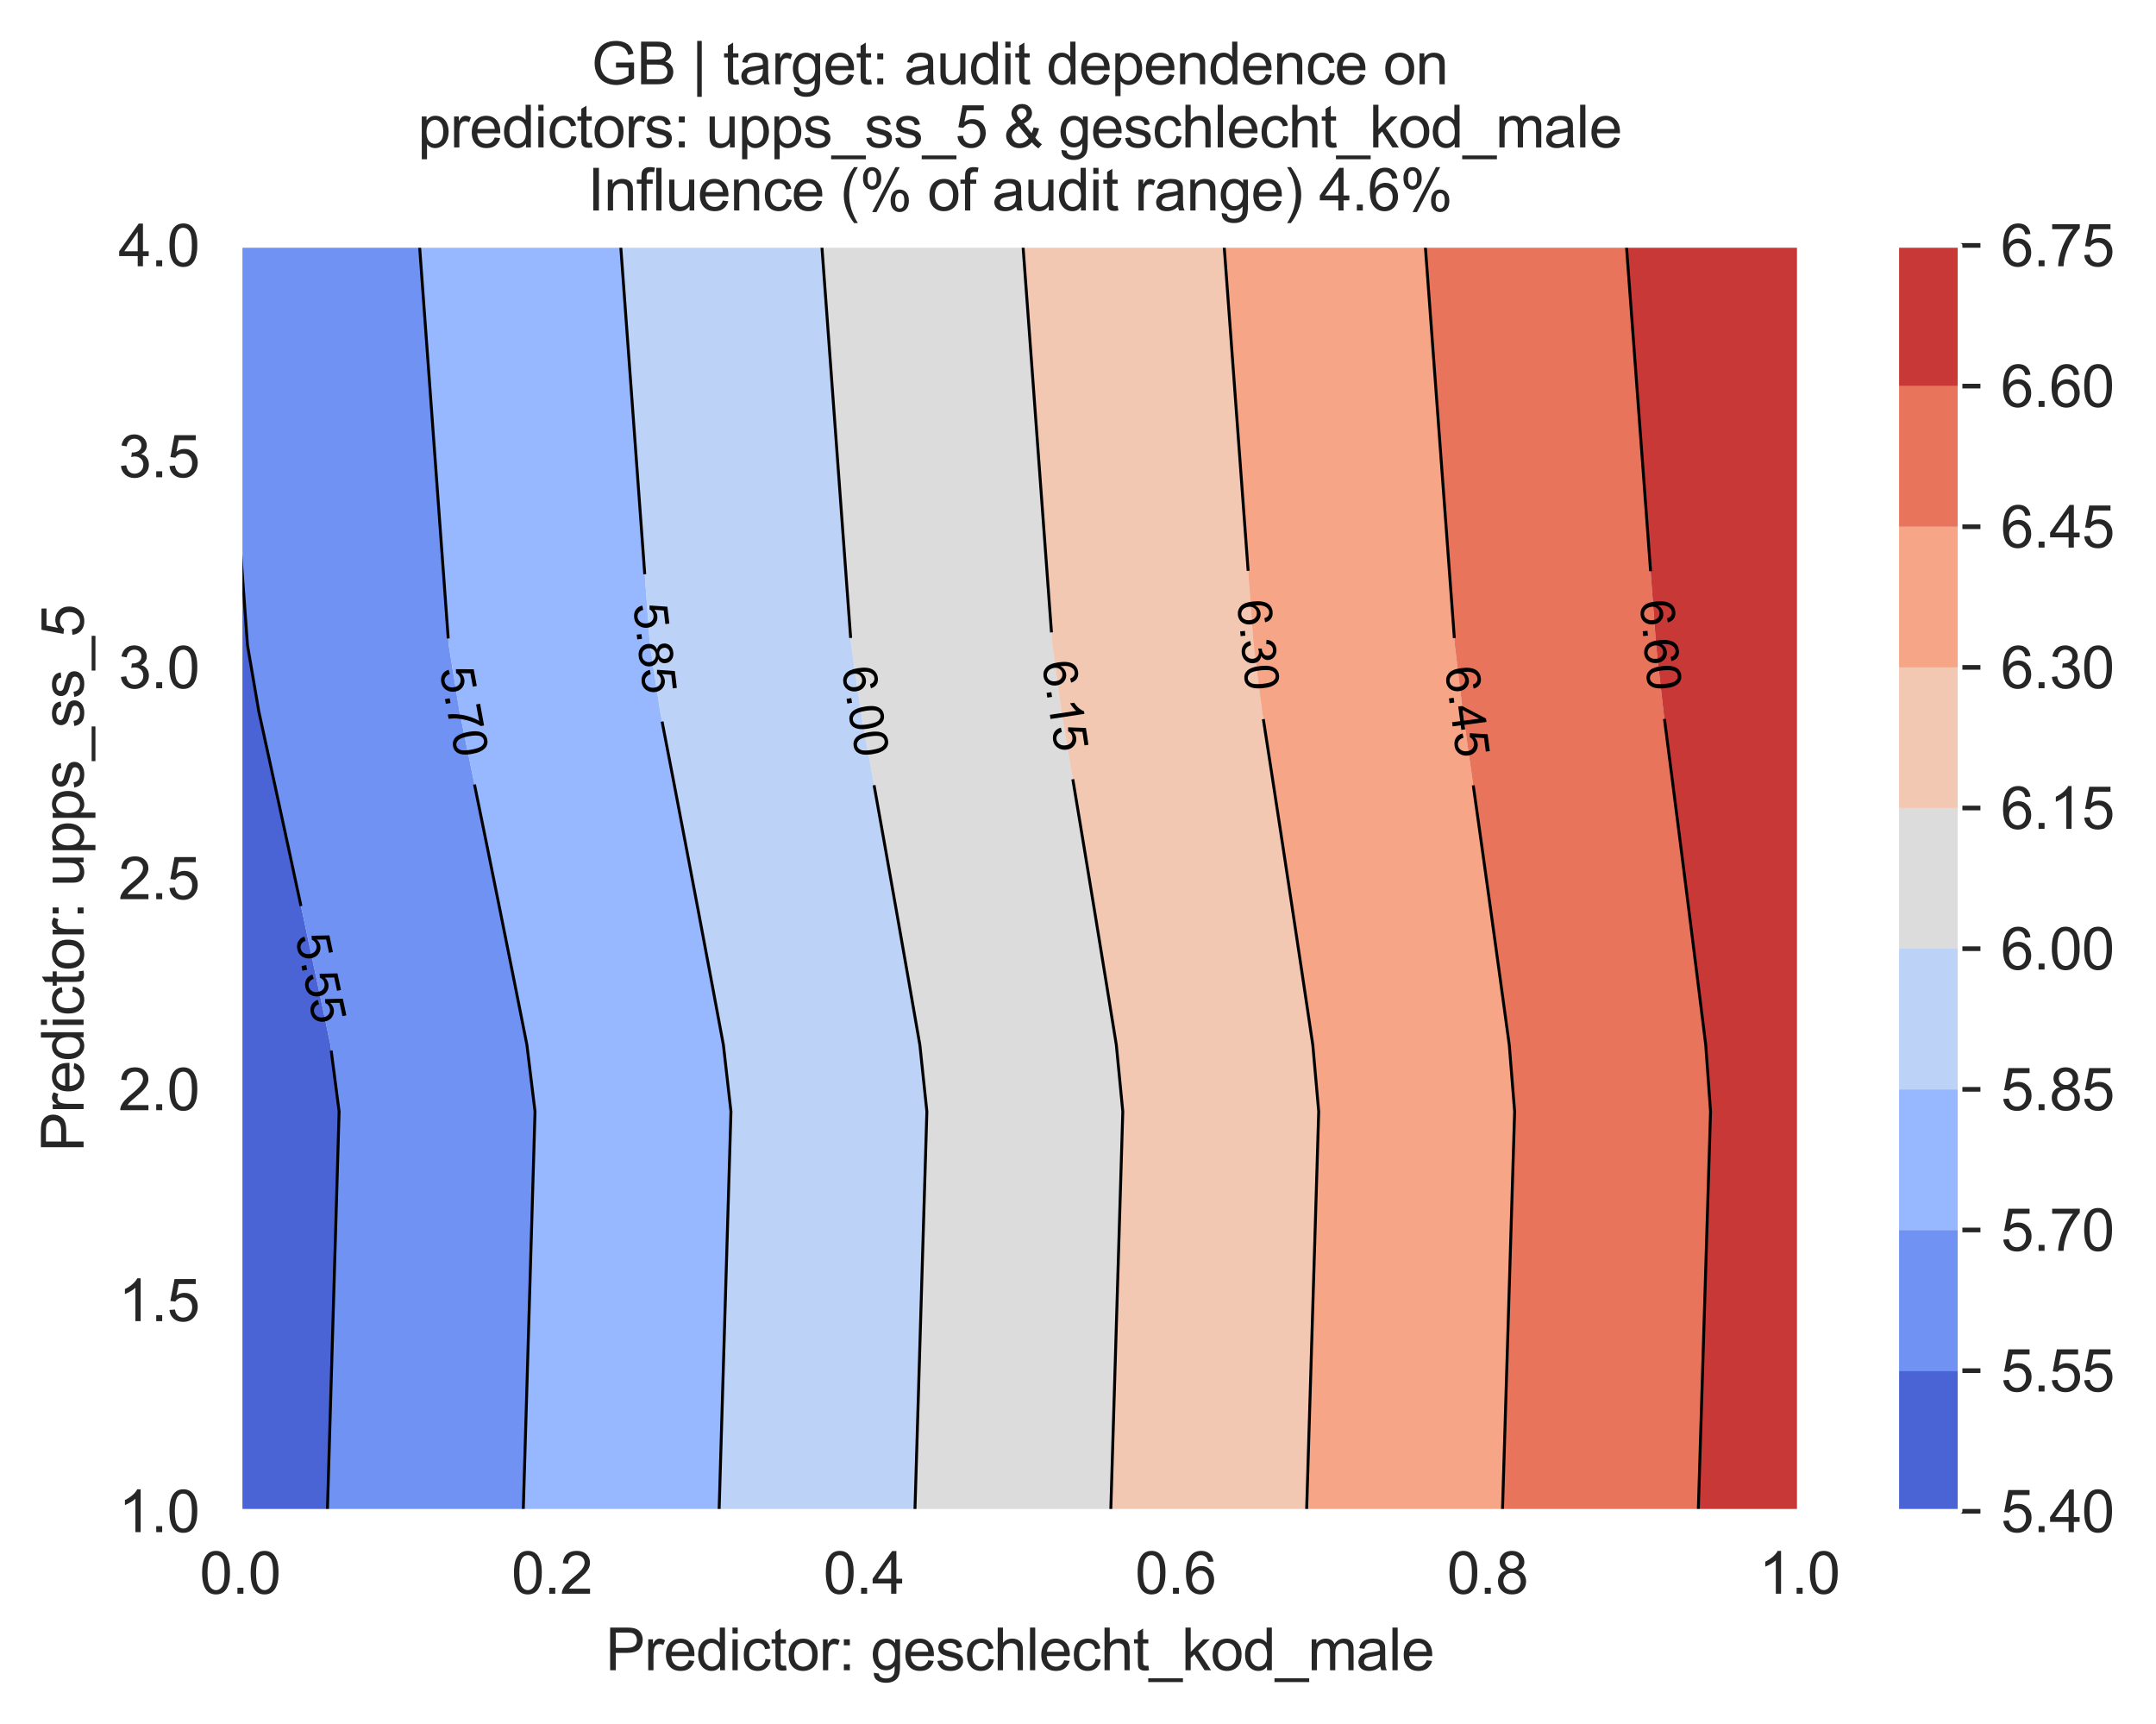 <?xml version="1.0" encoding="utf-8" standalone="no"?>
<!DOCTYPE svg PUBLIC "-//W3C//DTD SVG 1.1//EN"
  "http://www.w3.org/Graphics/SVG/1.1/DTD/svg11.dtd">
<svg xmlns:xlink="http://www.w3.org/1999/xlink" width="370.358pt" height="296.208pt" viewBox="0 0 370.358 296.208" xmlns="http://www.w3.org/2000/svg" version="1.1">
 <defs>
  <style type="text/css">*{stroke-linejoin: round; stroke-linecap: butt}</style>
 </defs>
 <g id="figure_1">
  <g id="patch_1">
   <path d="M 0 296.208 
L 370.358 296.208 
L 370.358 0 
L 0 0 
z
" style="fill: #ffffff"/>
  </g>
  <g id="axes_1">
   <g id="patch_2">
    <path d="M 41.245 259.6 
L 309.085 259.6 
L 309.085 42.16 
L 41.245 42.16 
z
" style="fill: #eaeaf2"/>
   </g>
   <g id="matplotlib.axis_1">
    <g id="xtick_1">
     <g id="line2d_1">
      <path d="M 41.245 259.6 
L 41.245 42.16 
" clip-path="url(#p61dcebfa9d)" style="fill: none; stroke: #ffffff; stroke-width: 0.8; stroke-linecap: round"/>
     </g>
     <g id="text_1">
      <!-- 0.0 -->
      <g style="fill: #262626" transform="translate(34.295 273.758)scale(0.1 -0.1)">
       <defs>
        <path id="ArialMT-30" d="M 266 2259 
Q 266 3072 433 3567 
Q 600 4063 929 4331 
Q 1259 4600 1759 4600 
Q 2128 4600 2406 4451 
Q 2684 4303 2865 4023 
Q 3047 3744 3150 3342 
Q 3253 2941 3253 2259 
Q 3253 1453 3087 958 
Q 2922 463 2592 192 
Q 2263 -78 1759 -78 
Q 1097 -78 719 397 
Q 266 969 266 2259 
z
M 844 2259 
Q 844 1131 1108 757 
Q 1372 384 1759 384 
Q 2147 384 2411 759 
Q 2675 1134 2675 2259 
Q 2675 3391 2411 3762 
Q 2147 4134 1753 4134 
Q 1366 4134 1134 3806 
Q 844 3388 844 2259 
z
" transform="scale(0.016)"/>
        <path id="ArialMT-2e" d="M 581 0 
L 581 641 
L 1222 641 
L 1222 0 
L 581 0 
z
" transform="scale(0.016)"/>
       </defs>
       <use xlink:href="#ArialMT-30"/>
       <use xlink:href="#ArialMT-2e" x="55.615"/>
       <use xlink:href="#ArialMT-30" x="83.398"/>
      </g>
     </g>
    </g>
    <g id="xtick_2">
     <g id="line2d_2">
      <path d="M 94.813 259.6 
L 94.813 42.16 
" clip-path="url(#p61dcebfa9d)" style="fill: none; stroke: #ffffff; stroke-width: 0.8; stroke-linecap: round"/>
     </g>
     <g id="text_2">
      <!-- 0.2 -->
      <g style="fill: #262626" transform="translate(87.863 273.758)scale(0.1 -0.1)">
       <defs>
        <path id="ArialMT-32" d="M 3222 541 
L 3222 0 
L 194 0 
Q 188 203 259 391 
Q 375 700 629 1000 
Q 884 1300 1366 1694 
Q 2113 2306 2375 2664 
Q 2638 3022 2638 3341 
Q 2638 3675 2398 3904 
Q 2159 4134 1775 4134 
Q 1369 4134 1125 3890 
Q 881 3647 878 3216 
L 300 3275 
Q 359 3922 746 4261 
Q 1134 4600 1788 4600 
Q 2447 4600 2831 4234 
Q 3216 3869 3216 3328 
Q 3216 3053 3103 2787 
Q 2991 2522 2730 2228 
Q 2469 1934 1863 1422 
Q 1356 997 1212 845 
Q 1069 694 975 541 
L 3222 541 
z
" transform="scale(0.016)"/>
       </defs>
       <use xlink:href="#ArialMT-30"/>
       <use xlink:href="#ArialMT-2e" x="55.615"/>
       <use xlink:href="#ArialMT-32" x="83.398"/>
      </g>
     </g>
    </g>
    <g id="xtick_3">
     <g id="line2d_3">
      <path d="M 148.381 259.6 
L 148.381 42.16 
" clip-path="url(#p61dcebfa9d)" style="fill: none; stroke: #ffffff; stroke-width: 0.8; stroke-linecap: round"/>
     </g>
     <g id="text_3">
      <!-- 0.4 -->
      <g style="fill: #262626" transform="translate(141.431 273.758)scale(0.1 -0.1)">
       <defs>
        <path id="ArialMT-34" d="M 2069 0 
L 2069 1097 
L 81 1097 
L 81 1613 
L 2172 4581 
L 2631 4581 
L 2631 1613 
L 3250 1613 
L 3250 1097 
L 2631 1097 
L 2631 0 
L 2069 0 
z
M 2069 1613 
L 2069 3678 
L 634 1613 
L 2069 1613 
z
" transform="scale(0.016)"/>
       </defs>
       <use xlink:href="#ArialMT-30"/>
       <use xlink:href="#ArialMT-2e" x="55.615"/>
       <use xlink:href="#ArialMT-34" x="83.398"/>
      </g>
     </g>
    </g>
    <g id="xtick_4">
     <g id="line2d_4">
      <path d="M 201.949 259.6 
L 201.949 42.16 
" clip-path="url(#p61dcebfa9d)" style="fill: none; stroke: #ffffff; stroke-width: 0.8; stroke-linecap: round"/>
     </g>
     <g id="text_4">
      <!-- 0.6 -->
      <g style="fill: #262626" transform="translate(194.999 273.758)scale(0.1 -0.1)">
       <defs>
        <path id="ArialMT-36" d="M 3184 3459 
L 2625 3416 
Q 2550 3747 2413 3897 
Q 2184 4138 1850 4138 
Q 1581 4138 1378 3988 
Q 1113 3794 959 3422 
Q 806 3050 800 2363 
Q 1003 2672 1297 2822 
Q 1591 2972 1913 2972 
Q 2475 2972 2870 2558 
Q 3266 2144 3266 1488 
Q 3266 1056 3080 686 
Q 2894 316 2569 119 
Q 2244 -78 1831 -78 
Q 1128 -78 684 439 
Q 241 956 241 2144 
Q 241 3472 731 4075 
Q 1159 4600 1884 4600 
Q 2425 4600 2770 4297 
Q 3116 3994 3184 3459 
z
M 888 1484 
Q 888 1194 1011 928 
Q 1134 663 1356 523 
Q 1578 384 1822 384 
Q 2178 384 2434 671 
Q 2691 959 2691 1453 
Q 2691 1928 2437 2201 
Q 2184 2475 1800 2475 
Q 1419 2475 1153 2201 
Q 888 1928 888 1484 
z
" transform="scale(0.016)"/>
       </defs>
       <use xlink:href="#ArialMT-30"/>
       <use xlink:href="#ArialMT-2e" x="55.615"/>
       <use xlink:href="#ArialMT-36" x="83.398"/>
      </g>
     </g>
    </g>
    <g id="xtick_5">
     <g id="line2d_5">
      <path d="M 255.517 259.6 
L 255.517 42.16 
" clip-path="url(#p61dcebfa9d)" style="fill: none; stroke: #ffffff; stroke-width: 0.8; stroke-linecap: round"/>
     </g>
     <g id="text_5">
      <!-- 0.8 -->
      <g style="fill: #262626" transform="translate(248.567 273.758)scale(0.1 -0.1)">
       <defs>
        <path id="ArialMT-38" d="M 1131 2484 
Q 781 2613 612 2850 
Q 444 3088 444 3419 
Q 444 3919 803 4259 
Q 1163 4600 1759 4600 
Q 2359 4600 2725 4251 
Q 3091 3903 3091 3403 
Q 3091 3084 2923 2848 
Q 2756 2613 2416 2484 
Q 2838 2347 3058 2040 
Q 3278 1734 3278 1309 
Q 3278 722 2862 322 
Q 2447 -78 1769 -78 
Q 1091 -78 675 323 
Q 259 725 259 1325 
Q 259 1772 486 2073 
Q 713 2375 1131 2484 
z
M 1019 3438 
Q 1019 3113 1228 2906 
Q 1438 2700 1772 2700 
Q 2097 2700 2305 2904 
Q 2513 3109 2513 3406 
Q 2513 3716 2298 3927 
Q 2084 4138 1766 4138 
Q 1444 4138 1231 3931 
Q 1019 3725 1019 3438 
z
M 838 1322 
Q 838 1081 952 856 
Q 1066 631 1291 507 
Q 1516 384 1775 384 
Q 2178 384 2440 643 
Q 2703 903 2703 1303 
Q 2703 1709 2433 1975 
Q 2163 2241 1756 2241 
Q 1359 2241 1098 1978 
Q 838 1716 838 1322 
z
" transform="scale(0.016)"/>
       </defs>
       <use xlink:href="#ArialMT-30"/>
       <use xlink:href="#ArialMT-2e" x="55.615"/>
       <use xlink:href="#ArialMT-38" x="83.398"/>
      </g>
     </g>
    </g>
    <g id="xtick_6">
     <g id="line2d_6">
      <path d="M 309.085 259.6 
L 309.085 42.16 
" clip-path="url(#p61dcebfa9d)" style="fill: none; stroke: #ffffff; stroke-width: 0.8; stroke-linecap: round"/>
     </g>
     <g id="text_6">
      <!-- 1.0 -->
      <g style="fill: #262626" transform="translate(302.135 273.758)scale(0.1 -0.1)">
       <defs>
        <path id="ArialMT-31" d="M 2384 0 
L 1822 0 
L 1822 3584 
Q 1619 3391 1289 3197 
Q 959 3003 697 2906 
L 697 3450 
Q 1169 3672 1522 3987 
Q 1875 4303 2022 4600 
L 2384 4600 
L 2384 0 
z
" transform="scale(0.016)"/>
       </defs>
       <use xlink:href="#ArialMT-31"/>
       <use xlink:href="#ArialMT-2e" x="55.615"/>
       <use xlink:href="#ArialMT-30" x="83.398"/>
      </g>
     </g>
    </g>
    <g id="text_7">
     <!-- Predictor: geschlecht_kod_male -->
     <g style="fill: #262626" transform="translate(104.02 286.903)scale(0.1 -0.1)">
      <defs>
       <path id="ArialMT-50" d="M 494 0 
L 494 4581 
L 2222 4581 
Q 2678 4581 2919 4538 
Q 3256 4481 3484 4323 
Q 3713 4166 3852 3881 
Q 3991 3597 3991 3256 
Q 3991 2672 3619 2267 
Q 3247 1863 2275 1863 
L 1100 1863 
L 1100 0 
L 494 0 
z
M 1100 2403 
L 2284 2403 
Q 2872 2403 3119 2622 
Q 3366 2841 3366 3238 
Q 3366 3525 3220 3729 
Q 3075 3934 2838 4000 
Q 2684 4041 2272 4041 
L 1100 4041 
L 1100 2403 
z
" transform="scale(0.016)"/>
       <path id="ArialMT-72" d="M 416 0 
L 416 3319 
L 922 3319 
L 922 2816 
Q 1116 3169 1280 3281 
Q 1444 3394 1641 3394 
Q 1925 3394 2219 3213 
L 2025 2691 
Q 1819 2813 1613 2813 
Q 1428 2813 1281 2702 
Q 1134 2591 1072 2394 
Q 978 2094 978 1738 
L 978 0 
L 416 0 
z
" transform="scale(0.016)"/>
       <path id="ArialMT-65" d="M 2694 1069 
L 3275 997 
Q 3138 488 2766 206 
Q 2394 -75 1816 -75 
Q 1088 -75 661 373 
Q 234 822 234 1631 
Q 234 2469 665 2931 
Q 1097 3394 1784 3394 
Q 2450 3394 2872 2941 
Q 3294 2488 3294 1666 
Q 3294 1616 3291 1516 
L 816 1516 
Q 847 969 1125 678 
Q 1403 388 1819 388 
Q 2128 388 2347 550 
Q 2566 713 2694 1069 
z
M 847 1978 
L 2700 1978 
Q 2663 2397 2488 2606 
Q 2219 2931 1791 2931 
Q 1403 2931 1139 2672 
Q 875 2413 847 1978 
z
" transform="scale(0.016)"/>
       <path id="ArialMT-64" d="M 2575 0 
L 2575 419 
Q 2259 -75 1647 -75 
Q 1250 -75 917 144 
Q 584 363 401 755 
Q 219 1147 219 1656 
Q 219 2153 384 2558 
Q 550 2963 881 3178 
Q 1213 3394 1622 3394 
Q 1922 3394 2156 3267 
Q 2391 3141 2538 2938 
L 2538 4581 
L 3097 4581 
L 3097 0 
L 2575 0 
z
M 797 1656 
Q 797 1019 1065 703 
Q 1334 388 1700 388 
Q 2069 388 2326 689 
Q 2584 991 2584 1609 
Q 2584 2291 2321 2609 
Q 2059 2928 1675 2928 
Q 1300 2928 1048 2622 
Q 797 2316 797 1656 
z
" transform="scale(0.016)"/>
       <path id="ArialMT-69" d="M 425 3934 
L 425 4581 
L 988 4581 
L 988 3934 
L 425 3934 
z
M 425 0 
L 425 3319 
L 988 3319 
L 988 0 
L 425 0 
z
" transform="scale(0.016)"/>
       <path id="ArialMT-63" d="M 2588 1216 
L 3141 1144 
Q 3050 572 2676 248 
Q 2303 -75 1759 -75 
Q 1078 -75 664 370 
Q 250 816 250 1647 
Q 250 2184 428 2587 
Q 606 2991 970 3192 
Q 1334 3394 1763 3394 
Q 2303 3394 2647 3120 
Q 2991 2847 3088 2344 
L 2541 2259 
Q 2463 2594 2264 2762 
Q 2066 2931 1784 2931 
Q 1359 2931 1093 2626 
Q 828 2322 828 1663 
Q 828 994 1084 691 
Q 1341 388 1753 388 
Q 2084 388 2306 591 
Q 2528 794 2588 1216 
z
" transform="scale(0.016)"/>
       <path id="ArialMT-74" d="M 1650 503 
L 1731 6 
Q 1494 -44 1306 -44 
Q 1000 -44 831 53 
Q 663 150 594 308 
Q 525 466 525 972 
L 525 2881 
L 113 2881 
L 113 3319 
L 525 3319 
L 525 4141 
L 1084 4478 
L 1084 3319 
L 1650 3319 
L 1650 2881 
L 1084 2881 
L 1084 941 
Q 1084 700 1114 631 
Q 1144 563 1211 522 
Q 1278 481 1403 481 
Q 1497 481 1650 503 
z
" transform="scale(0.016)"/>
       <path id="ArialMT-6f" d="M 213 1659 
Q 213 2581 725 3025 
Q 1153 3394 1769 3394 
Q 2453 3394 2887 2945 
Q 3322 2497 3322 1706 
Q 3322 1066 3130 698 
Q 2938 331 2570 128 
Q 2203 -75 1769 -75 
Q 1072 -75 642 372 
Q 213 819 213 1659 
z
M 791 1659 
Q 791 1022 1069 705 
Q 1347 388 1769 388 
Q 2188 388 2466 706 
Q 2744 1025 2744 1678 
Q 2744 2294 2464 2611 
Q 2184 2928 1769 2928 
Q 1347 2928 1069 2612 
Q 791 2297 791 1659 
z
" transform="scale(0.016)"/>
       <path id="ArialMT-3a" d="M 578 2678 
L 578 3319 
L 1219 3319 
L 1219 2678 
L 578 2678 
z
M 578 0 
L 578 641 
L 1219 641 
L 1219 0 
L 578 0 
z
" transform="scale(0.016)"/>
       <path id="ArialMT-20" transform="scale(0.016)"/>
       <path id="ArialMT-67" d="M 319 -275 
L 866 -356 
Q 900 -609 1056 -725 
Q 1266 -881 1628 -881 
Q 2019 -881 2231 -725 
Q 2444 -569 2519 -288 
Q 2563 -116 2559 434 
Q 2191 0 1641 0 
Q 956 0 581 494 
Q 206 988 206 1678 
Q 206 2153 378 2554 
Q 550 2956 876 3175 
Q 1203 3394 1644 3394 
Q 2231 3394 2613 2919 
L 2613 3319 
L 3131 3319 
L 3131 450 
Q 3131 -325 2973 -648 
Q 2816 -972 2473 -1159 
Q 2131 -1347 1631 -1347 
Q 1038 -1347 672 -1080 
Q 306 -813 319 -275 
z
M 784 1719 
Q 784 1066 1043 766 
Q 1303 466 1694 466 
Q 2081 466 2343 764 
Q 2606 1063 2606 1700 
Q 2606 2309 2336 2618 
Q 2066 2928 1684 2928 
Q 1309 2928 1046 2623 
Q 784 2319 784 1719 
z
" transform="scale(0.016)"/>
       <path id="ArialMT-73" d="M 197 991 
L 753 1078 
Q 800 744 1014 566 
Q 1228 388 1613 388 
Q 2000 388 2187 545 
Q 2375 703 2375 916 
Q 2375 1106 2209 1216 
Q 2094 1291 1634 1406 
Q 1016 1563 777 1677 
Q 538 1791 414 1992 
Q 291 2194 291 2438 
Q 291 2659 392 2848 
Q 494 3038 669 3163 
Q 800 3259 1026 3326 
Q 1253 3394 1513 3394 
Q 1903 3394 2198 3281 
Q 2494 3169 2634 2976 
Q 2775 2784 2828 2463 
L 2278 2388 
Q 2241 2644 2061 2787 
Q 1881 2931 1553 2931 
Q 1166 2931 1000 2803 
Q 834 2675 834 2503 
Q 834 2394 903 2306 
Q 972 2216 1119 2156 
Q 1203 2125 1616 2013 
Q 2213 1853 2448 1751 
Q 2684 1650 2818 1456 
Q 2953 1263 2953 975 
Q 2953 694 2789 445 
Q 2625 197 2315 61 
Q 2006 -75 1616 -75 
Q 969 -75 630 194 
Q 291 463 197 991 
z
" transform="scale(0.016)"/>
       <path id="ArialMT-68" d="M 422 0 
L 422 4581 
L 984 4581 
L 984 2938 
Q 1378 3394 1978 3394 
Q 2347 3394 2619 3248 
Q 2891 3103 3008 2847 
Q 3125 2591 3125 2103 
L 3125 0 
L 2563 0 
L 2563 2103 
Q 2563 2525 2380 2717 
Q 2197 2909 1863 2909 
Q 1613 2909 1392 2779 
Q 1172 2650 1078 2428 
Q 984 2206 984 1816 
L 984 0 
L 422 0 
z
" transform="scale(0.016)"/>
       <path id="ArialMT-6c" d="M 409 0 
L 409 4581 
L 972 4581 
L 972 0 
L 409 0 
z
" transform="scale(0.016)"/>
       <path id="ArialMT-5f" d="M -97 -1272 
L -97 -866 
L 3631 -866 
L 3631 -1272 
L -97 -1272 
z
" transform="scale(0.016)"/>
       <path id="ArialMT-6b" d="M 425 0 
L 425 4581 
L 988 4581 
L 988 1969 
L 2319 3319 
L 3047 3319 
L 1778 2088 
L 3175 0 
L 2481 0 
L 1384 1697 
L 988 1316 
L 988 0 
L 425 0 
z
" transform="scale(0.016)"/>
       <path id="ArialMT-6d" d="M 422 0 
L 422 3319 
L 925 3319 
L 925 2853 
Q 1081 3097 1340 3245 
Q 1600 3394 1931 3394 
Q 2300 3394 2536 3241 
Q 2772 3088 2869 2813 
Q 3263 3394 3894 3394 
Q 4388 3394 4653 3120 
Q 4919 2847 4919 2278 
L 4919 0 
L 4359 0 
L 4359 2091 
Q 4359 2428 4304 2576 
Q 4250 2725 4106 2815 
Q 3963 2906 3769 2906 
Q 3419 2906 3187 2673 
Q 2956 2441 2956 1928 
L 2956 0 
L 2394 0 
L 2394 2156 
Q 2394 2531 2256 2718 
Q 2119 2906 1806 2906 
Q 1569 2906 1367 2781 
Q 1166 2656 1075 2415 
Q 984 2175 984 1722 
L 984 0 
L 422 0 
z
" transform="scale(0.016)"/>
       <path id="ArialMT-61" d="M 2588 409 
Q 2275 144 1986 34 
Q 1697 -75 1366 -75 
Q 819 -75 525 192 
Q 231 459 231 875 
Q 231 1119 342 1320 
Q 453 1522 633 1644 
Q 813 1766 1038 1828 
Q 1203 1872 1538 1913 
Q 2219 1994 2541 2106 
Q 2544 2222 2544 2253 
Q 2544 2597 2384 2738 
Q 2169 2928 1744 2928 
Q 1347 2928 1158 2789 
Q 969 2650 878 2297 
L 328 2372 
Q 403 2725 575 2942 
Q 747 3159 1072 3276 
Q 1397 3394 1825 3394 
Q 2250 3394 2515 3294 
Q 2781 3194 2906 3042 
Q 3031 2891 3081 2659 
Q 3109 2516 3109 2141 
L 3109 1391 
Q 3109 606 3145 398 
Q 3181 191 3288 0 
L 2700 0 
Q 2613 175 2588 409 
z
M 2541 1666 
Q 2234 1541 1622 1453 
Q 1275 1403 1131 1340 
Q 988 1278 909 1158 
Q 831 1038 831 891 
Q 831 666 1001 516 
Q 1172 366 1500 366 
Q 1825 366 2078 508 
Q 2331 650 2450 897 
Q 2541 1088 2541 1459 
L 2541 1666 
z
" transform="scale(0.016)"/>
      </defs>
      <use xlink:href="#ArialMT-50"/>
      <use xlink:href="#ArialMT-72" x="66.699"/>
      <use xlink:href="#ArialMT-65" x="100"/>
      <use xlink:href="#ArialMT-64" x="155.615"/>
      <use xlink:href="#ArialMT-69" x="211.23"/>
      <use xlink:href="#ArialMT-63" x="233.447"/>
      <use xlink:href="#ArialMT-74" x="283.447"/>
      <use xlink:href="#ArialMT-6f" x="311.23"/>
      <use xlink:href="#ArialMT-72" x="366.846"/>
      <use xlink:href="#ArialMT-3a" x="400.146"/>
      <use xlink:href="#ArialMT-20" x="427.93"/>
      <use xlink:href="#ArialMT-67" x="455.713"/>
      <use xlink:href="#ArialMT-65" x="511.328"/>
      <use xlink:href="#ArialMT-73" x="566.943"/>
      <use xlink:href="#ArialMT-63" x="616.943"/>
      <use xlink:href="#ArialMT-68" x="666.943"/>
      <use xlink:href="#ArialMT-6c" x="722.559"/>
      <use xlink:href="#ArialMT-65" x="744.775"/>
      <use xlink:href="#ArialMT-63" x="800.391"/>
      <use xlink:href="#ArialMT-68" x="850.391"/>
      <use xlink:href="#ArialMT-74" x="906.006"/>
      <use xlink:href="#ArialMT-5f" x="933.789"/>
      <use xlink:href="#ArialMT-6b" x="989.404"/>
      <use xlink:href="#ArialMT-6f" x="1039.404"/>
      <use xlink:href="#ArialMT-64" x="1095.02"/>
      <use xlink:href="#ArialMT-5f" x="1150.635"/>
      <use xlink:href="#ArialMT-6d" x="1206.25"/>
      <use xlink:href="#ArialMT-61" x="1289.551"/>
      <use xlink:href="#ArialMT-6c" x="1345.166"/>
      <use xlink:href="#ArialMT-65" x="1367.383"/>
     </g>
    </g>
   </g>
   <g id="matplotlib.axis_2">
    <g id="ytick_1">
     <g id="line2d_7">
      <path d="M 41.245 259.6 
L 309.085 259.6 
" clip-path="url(#p61dcebfa9d)" style="fill: none; stroke: #ffffff; stroke-width: 0.8; stroke-linecap: round"/>
     </g>
     <g id="text_8">
      <!-- 1.0 -->
      <g style="fill: #262626" transform="translate(20.345 263.179)scale(0.1 -0.1)">
       <use xlink:href="#ArialMT-31"/>
       <use xlink:href="#ArialMT-2e" x="55.615"/>
       <use xlink:href="#ArialMT-30" x="83.398"/>
      </g>
     </g>
    </g>
    <g id="ytick_2">
     <g id="line2d_8">
      <path d="M 41.245 223.36 
L 309.085 223.36 
" clip-path="url(#p61dcebfa9d)" style="fill: none; stroke: #ffffff; stroke-width: 0.8; stroke-linecap: round"/>
     </g>
     <g id="text_9">
      <!-- 1.5 -->
      <g style="fill: #262626" transform="translate(20.345 226.939)scale(0.1 -0.1)">
       <defs>
        <path id="ArialMT-35" d="M 266 1200 
L 856 1250 
Q 922 819 1161 601 
Q 1400 384 1738 384 
Q 2144 384 2425 690 
Q 2706 997 2706 1503 
Q 2706 1984 2436 2262 
Q 2166 2541 1728 2541 
Q 1456 2541 1237 2417 
Q 1019 2294 894 2097 
L 366 2166 
L 809 4519 
L 3088 4519 
L 3088 3981 
L 1259 3981 
L 1013 2750 
Q 1425 3038 1878 3038 
Q 2478 3038 2890 2622 
Q 3303 2206 3303 1553 
Q 3303 931 2941 478 
Q 2500 -78 1738 -78 
Q 1113 -78 717 272 
Q 322 622 266 1200 
z
" transform="scale(0.016)"/>
       </defs>
       <use xlink:href="#ArialMT-31"/>
       <use xlink:href="#ArialMT-2e" x="55.615"/>
       <use xlink:href="#ArialMT-35" x="83.398"/>
      </g>
     </g>
    </g>
    <g id="ytick_3">
     <g id="line2d_9">
      <path d="M 41.245 187.12 
L 309.085 187.12 
" clip-path="url(#p61dcebfa9d)" style="fill: none; stroke: #ffffff; stroke-width: 0.8; stroke-linecap: round"/>
     </g>
     <g id="text_10">
      <!-- 2.0 -->
      <g style="fill: #262626" transform="translate(20.345 190.699)scale(0.1 -0.1)">
       <use xlink:href="#ArialMT-32"/>
       <use xlink:href="#ArialMT-2e" x="55.615"/>
       <use xlink:href="#ArialMT-30" x="83.398"/>
      </g>
     </g>
    </g>
    <g id="ytick_4">
     <g id="line2d_10">
      <path d="M 41.245 150.88 
L 309.085 150.88 
" clip-path="url(#p61dcebfa9d)" style="fill: none; stroke: #ffffff; stroke-width: 0.8; stroke-linecap: round"/>
     </g>
     <g id="text_11">
      <!-- 2.5 -->
      <g style="fill: #262626" transform="translate(20.345 154.459)scale(0.1 -0.1)">
       <use xlink:href="#ArialMT-32"/>
       <use xlink:href="#ArialMT-2e" x="55.615"/>
       <use xlink:href="#ArialMT-35" x="83.398"/>
      </g>
     </g>
    </g>
    <g id="ytick_5">
     <g id="line2d_11">
      <path d="M 41.245 114.64 
L 309.085 114.64 
" clip-path="url(#p61dcebfa9d)" style="fill: none; stroke: #ffffff; stroke-width: 0.8; stroke-linecap: round"/>
     </g>
     <g id="text_12">
      <!-- 3.0 -->
      <g style="fill: #262626" transform="translate(20.345 118.219)scale(0.1 -0.1)">
       <defs>
        <path id="ArialMT-33" d="M 269 1209 
L 831 1284 
Q 928 806 1161 595 
Q 1394 384 1728 384 
Q 2125 384 2398 659 
Q 2672 934 2672 1341 
Q 2672 1728 2419 1979 
Q 2166 2231 1775 2231 
Q 1616 2231 1378 2169 
L 1441 2663 
Q 1497 2656 1531 2656 
Q 1891 2656 2178 2843 
Q 2466 3031 2466 3422 
Q 2466 3731 2256 3934 
Q 2047 4138 1716 4138 
Q 1388 4138 1169 3931 
Q 950 3725 888 3313 
L 325 3413 
Q 428 3978 793 4289 
Q 1159 4600 1703 4600 
Q 2078 4600 2393 4439 
Q 2709 4278 2876 4000 
Q 3044 3722 3044 3409 
Q 3044 3113 2884 2869 
Q 2725 2625 2413 2481 
Q 2819 2388 3044 2092 
Q 3269 1797 3269 1353 
Q 3269 753 2831 336 
Q 2394 -81 1725 -81 
Q 1122 -81 723 278 
Q 325 638 269 1209 
z
" transform="scale(0.016)"/>
       </defs>
       <use xlink:href="#ArialMT-33"/>
       <use xlink:href="#ArialMT-2e" x="55.615"/>
       <use xlink:href="#ArialMT-30" x="83.398"/>
      </g>
     </g>
    </g>
    <g id="ytick_6">
     <g id="line2d_12">
      <path d="M 41.245 78.4 
L 309.085 78.4 
" clip-path="url(#p61dcebfa9d)" style="fill: none; stroke: #ffffff; stroke-width: 0.8; stroke-linecap: round"/>
     </g>
     <g id="text_13">
      <!-- 3.5 -->
      <g style="fill: #262626" transform="translate(20.345 81.979)scale(0.1 -0.1)">
       <use xlink:href="#ArialMT-33"/>
       <use xlink:href="#ArialMT-2e" x="55.615"/>
       <use xlink:href="#ArialMT-35" x="83.398"/>
      </g>
     </g>
    </g>
    <g id="ytick_7">
     <g id="line2d_13">
      <path d="M 41.245 42.16 
L 309.085 42.16 
" clip-path="url(#p61dcebfa9d)" style="fill: none; stroke: #ffffff; stroke-width: 0.8; stroke-linecap: round"/>
     </g>
     <g id="text_14">
      <!-- 4.0 -->
      <g style="fill: #262626" transform="translate(20.345 45.739)scale(0.1 -0.1)">
       <use xlink:href="#ArialMT-34"/>
       <use xlink:href="#ArialMT-2e" x="55.615"/>
       <use xlink:href="#ArialMT-30" x="83.398"/>
      </g>
     </g>
    </g>
    <g id="text_15">
     <!-- Predictor: upps_ss_5 -->
     <g style="fill: #262626" transform="translate(14.358 197.847)rotate(-90)scale(0.1 -0.1)">
      <defs>
       <path id="ArialMT-75" d="M 2597 0 
L 2597 488 
Q 2209 -75 1544 -75 
Q 1250 -75 995 37 
Q 741 150 617 320 
Q 494 491 444 738 
Q 409 903 409 1263 
L 409 3319 
L 972 3319 
L 972 1478 
Q 972 1038 1006 884 
Q 1059 663 1231 536 
Q 1403 409 1656 409 
Q 1909 409 2131 539 
Q 2353 669 2445 892 
Q 2538 1116 2538 1541 
L 2538 3319 
L 3100 3319 
L 3100 0 
L 2597 0 
z
" transform="scale(0.016)"/>
       <path id="ArialMT-70" d="M 422 -1272 
L 422 3319 
L 934 3319 
L 934 2888 
Q 1116 3141 1344 3267 
Q 1572 3394 1897 3394 
Q 2322 3394 2647 3175 
Q 2972 2956 3137 2557 
Q 3303 2159 3303 1684 
Q 3303 1175 3120 767 
Q 2938 359 2589 142 
Q 2241 -75 1856 -75 
Q 1575 -75 1351 44 
Q 1128 163 984 344 
L 984 -1272 
L 422 -1272 
z
M 931 1641 
Q 931 1000 1190 694 
Q 1450 388 1819 388 
Q 2194 388 2461 705 
Q 2728 1022 2728 1688 
Q 2728 2322 2467 2637 
Q 2206 2953 1844 2953 
Q 1484 2953 1207 2617 
Q 931 2281 931 1641 
z
" transform="scale(0.016)"/>
      </defs>
      <use xlink:href="#ArialMT-50"/>
      <use xlink:href="#ArialMT-72" x="66.699"/>
      <use xlink:href="#ArialMT-65" x="100"/>
      <use xlink:href="#ArialMT-64" x="155.615"/>
      <use xlink:href="#ArialMT-69" x="211.23"/>
      <use xlink:href="#ArialMT-63" x="233.447"/>
      <use xlink:href="#ArialMT-74" x="283.447"/>
      <use xlink:href="#ArialMT-6f" x="311.23"/>
      <use xlink:href="#ArialMT-72" x="366.846"/>
      <use xlink:href="#ArialMT-3a" x="400.146"/>
      <use xlink:href="#ArialMT-20" x="427.93"/>
      <use xlink:href="#ArialMT-75" x="455.713"/>
      <use xlink:href="#ArialMT-70" x="511.328"/>
      <use xlink:href="#ArialMT-70" x="566.943"/>
      <use xlink:href="#ArialMT-73" x="622.559"/>
      <use xlink:href="#ArialMT-5f" x="672.559"/>
      <use xlink:href="#ArialMT-73" x="728.174"/>
      <use xlink:href="#ArialMT-73" x="778.174"/>
      <use xlink:href="#ArialMT-5f" x="828.174"/>
      <use xlink:href="#ArialMT-35" x="883.789"/>
     </g>
    </g>
   </g>
   <g id="PathCollection_1">
    <path d="M 55.342 259.6 
L 56.24 259.6 
L 56.575 248.156 
L 56.911 236.712 
L 57.246 225.268 
L 57.582 213.823 
L 57.918 202.379 
L 58.253 190.935 
L 56.765 179.491 
L 55.342 172.745 
L 54.347 168.047 
L 51.909 156.602 
L 49.451 145.158 
L 46.971 133.714 
L 44.471 122.27 
L 42.514 110.826 
L 41.68 99.381 
L 41.245 93.42 
L 41.245 99.381 
L 41.245 110.826 
L 41.245 122.27 
L 41.245 133.714 
L 41.245 145.158 
L 41.245 156.602 
L 41.245 168.047 
L 41.245 179.491 
L 41.245 190.935 
L 41.245 202.379 
L 41.245 213.823 
L 41.245 225.268 
L 41.245 236.712 
L 41.245 248.156 
L 41.245 259.6 
z
" clip-path="url(#p61dcebfa9d)" style="fill: #4b64d5"/>
   </g>
   <g id="PathCollection_2">
    <path d="M 69.439 259.6 
L 83.536 259.6 
L 89.881 259.6 
L 90.219 248.156 
L 90.557 236.712 
L 90.895 225.268 
L 91.232 213.823 
L 91.57 202.379 
L 91.908 190.935 
L 90.514 179.491 
L 88.238 168.047 
L 85.943 156.602 
L 83.629 145.158 
L 83.536 144.701 
L 81.295 133.714 
L 78.94 122.27 
L 77.081 110.826 
L 76.245 99.381 
L 75.408 87.937 
L 74.572 76.493 
L 73.736 65.049 
L 72.9 53.605 
L 72.064 42.16 
L 69.439 42.16 
L 55.342 42.16 
L 41.245 42.16 
L 41.245 53.605 
L 41.245 65.049 
L 41.245 76.493 
L 41.245 87.937 
L 41.245 93.42 
L 41.68 99.381 
L 42.514 110.826 
L 44.471 122.27 
L 46.971 133.714 
L 49.451 145.158 
L 51.909 156.602 
L 54.347 168.047 
L 55.342 172.745 
L 56.765 179.491 
L 58.253 190.935 
L 57.918 202.379 
L 57.582 213.823 
L 57.246 225.268 
L 56.911 236.712 
L 56.575 248.156 
L 56.24 259.6 
z
" clip-path="url(#p61dcebfa9d)" style="fill: #6f92f3"/>
   </g>
   <g id="PathCollection_3">
    <path d="M 97.633 259.6 
L 111.73 259.6 
L 123.523 259.6 
L 123.863 248.156 
L 124.203 236.712 
L 124.543 225.268 
L 124.883 213.823 
L 125.223 202.379 
L 125.563 190.935 
L 124.264 179.491 
L 122.129 168.047 
L 119.977 156.602 
L 117.807 145.158 
L 115.618 133.714 
L 113.41 122.27 
L 111.73 111.352 
L 111.648 110.826 
L 110.809 99.381 
L 109.971 87.937 
L 109.132 76.493 
L 108.294 65.049 
L 107.455 53.605 
L 106.617 42.16 
L 97.633 42.16 
L 83.536 42.16 
L 72.064 42.16 
L 72.9 53.605 
L 73.736 65.049 
L 74.572 76.493 
L 75.408 87.937 
L 76.245 99.381 
L 77.081 110.826 
L 78.94 122.27 
L 81.295 133.714 
L 83.536 144.701 
L 83.629 145.158 
L 85.943 156.602 
L 88.238 168.047 
L 90.514 179.491 
L 91.908 190.935 
L 91.57 202.379 
L 91.232 213.823 
L 90.895 225.268 
L 90.557 236.712 
L 90.219 248.156 
L 89.881 259.6 
z
" clip-path="url(#p61dcebfa9d)" style="fill: #97b8ff"/>
   </g>
   <g id="PathCollection_4">
    <path d="M 125.826 259.6 
L 139.923 259.6 
L 154.02 259.6 
L 157.164 259.6 
L 157.507 248.156 
L 157.849 236.712 
L 158.191 225.268 
L 158.534 213.823 
L 158.876 202.379 
L 159.218 190.935 
L 158.013 179.491 
L 156.021 168.047 
L 154.02 156.653 
L 154.011 156.602 
L 151.985 145.158 
L 149.941 133.714 
L 147.88 122.27 
L 146.216 110.826 
L 145.374 99.381 
L 144.533 87.937 
L 143.692 76.493 
L 142.851 65.049 
L 142.011 53.605 
L 141.17 42.16 
L 139.923 42.16 
L 125.826 42.16 
L 111.73 42.16 
L 106.617 42.16 
L 107.455 53.605 
L 108.294 65.049 
L 109.132 76.493 
L 109.971 87.937 
L 110.809 99.381 
L 111.648 110.826 
L 111.73 111.352 
L 113.41 122.27 
L 115.618 133.714 
L 117.807 145.158 
L 119.977 156.602 
L 122.129 168.047 
L 124.264 179.491 
L 125.563 190.935 
L 125.223 202.379 
L 124.883 213.823 
L 124.543 225.268 
L 124.203 236.712 
L 123.863 248.156 
L 123.523 259.6 
z
" clip-path="url(#p61dcebfa9d)" style="fill: #bcd2f7"/>
   </g>
   <g id="PathCollection_5">
    <path d="M 168.117 259.6 
L 182.214 259.6 
L 190.806 259.6 
L 191.15 248.156 
L 191.495 236.712 
L 191.839 225.268 
L 192.184 213.823 
L 192.529 202.379 
L 192.873 190.935 
L 191.763 179.491 
L 189.912 168.047 
L 188.045 156.602 
L 186.163 145.158 
L 184.264 133.714 
L 182.35 122.27 
L 182.214 121.275 
L 180.783 110.826 
L 179.939 99.381 
L 179.096 87.937 
L 178.252 76.493 
L 177.409 65.049 
L 176.566 53.605 
L 175.723 42.16 
L 168.117 42.16 
L 154.02 42.16 
L 141.17 42.16 
L 142.011 53.605 
L 142.851 65.049 
L 143.692 76.493 
L 144.533 87.937 
L 145.374 99.381 
L 146.216 110.826 
L 147.88 122.27 
L 149.941 133.714 
L 151.985 145.158 
L 154.011 156.602 
L 154.02 156.653 
L 156.021 168.047 
L 158.013 179.491 
L 159.218 190.935 
L 158.876 202.379 
L 158.534 213.823 
L 158.191 225.268 
L 157.849 236.712 
L 157.507 248.156 
L 157.164 259.6 
z
" clip-path="url(#p61dcebfa9d)" style="fill: #dddcdc"/>
   </g>
   <g id="PathCollection_6">
    <path d="M 196.311 259.6 
L 210.407 259.6 
L 224.447 259.6 
L 224.504 257.726 
L 224.794 248.156 
L 225.141 236.712 
L 225.488 225.268 
L 225.835 213.823 
L 226.181 202.379 
L 226.528 190.935 
L 225.512 179.491 
L 224.504 172.73 
L 223.803 168.047 
L 222.079 156.602 
L 220.341 145.158 
L 218.587 133.714 
L 216.819 122.27 
L 215.35 110.826 
L 214.504 99.381 
L 213.658 87.937 
L 212.812 76.493 
L 211.967 65.049 
L 211.121 53.605 
L 210.407 43.941 
L 210.276 42.16 
L 196.311 42.16 
L 182.214 42.16 
L 175.723 42.16 
L 176.566 53.605 
L 177.409 65.049 
L 178.252 76.493 
L 179.096 87.937 
L 179.939 99.381 
L 180.783 110.826 
L 182.214 121.275 
L 182.35 122.27 
L 184.264 133.714 
L 186.163 145.158 
L 188.045 156.602 
L 189.912 168.047 
L 191.763 179.491 
L 192.873 190.935 
L 192.529 202.379 
L 192.184 213.823 
L 191.839 225.268 
L 191.495 236.712 
L 191.15 248.156 
L 190.806 259.6 
z
" clip-path="url(#p61dcebfa9d)" style="fill: #f3c8b2"/>
   </g>
   <g id="PathCollection_7">
    <path d="M 224.504 259.6 
L 238.601 259.6 
L 252.698 259.6 
L 258.089 259.6 
L 258.438 248.156 
L 258.787 236.712 
L 259.136 225.268 
L 259.485 213.823 
L 259.834 202.379 
L 260.183 190.935 
L 259.262 179.491 
L 257.694 168.047 
L 256.113 156.602 
L 254.519 145.158 
L 252.911 133.714 
L 252.698 132.208 
L 251.289 122.27 
L 249.917 110.826 
L 249.069 99.381 
L 248.221 87.937 
L 247.373 76.493 
L 246.525 65.049 
L 245.677 53.605 
L 244.829 42.16 
L 238.601 42.16 
L 224.504 42.16 
L 210.407 42.16 
L 210.276 42.16 
L 210.407 43.941 
L 211.121 53.605 
L 211.967 65.049 
L 212.812 76.493 
L 213.658 87.937 
L 214.504 99.381 
L 215.35 110.826 
L 216.819 122.27 
L 218.587 133.714 
L 220.341 145.158 
L 222.079 156.602 
L 223.803 168.047 
L 224.504 172.73 
L 225.512 179.491 
L 226.528 190.935 
L 226.181 202.379 
L 225.835 213.823 
L 225.488 225.268 
L 225.141 236.712 
L 224.794 248.156 
L 224.504 257.726 
L 224.447 259.6 
z
" clip-path="url(#p61dcebfa9d)" style="fill: #f6a586"/>
   </g>
   <g id="PathCollection_8">
    <path d="M 266.795 259.6 
L 280.892 259.6 
L 291.731 259.6 
L 292.082 248.156 
L 292.433 236.712 
L 292.784 225.268 
L 293.136 213.823 
L 293.487 202.379 
L 293.838 190.935 
L 293.011 179.491 
L 291.585 168.047 
L 290.147 156.602 
L 288.697 145.158 
L 287.234 133.714 
L 285.759 122.27 
L 284.485 110.826 
L 283.634 99.381 
L 282.783 87.937 
L 281.933 76.493 
L 281.082 65.049 
L 280.892 62.484 
L 280.232 53.605 
L 279.382 42.16 
L 266.795 42.16 
L 252.698 42.16 
L 244.829 42.16 
L 245.677 53.605 
L 246.525 65.049 
L 247.373 76.493 
L 248.221 87.937 
L 249.069 99.381 
L 249.917 110.826 
L 251.289 122.27 
L 252.698 132.208 
L 252.911 133.714 
L 254.519 145.158 
L 256.113 156.602 
L 257.694 168.047 
L 259.262 179.491 
L 260.183 190.935 
L 259.834 202.379 
L 259.485 213.823 
L 259.136 225.268 
L 258.787 236.712 
L 258.438 248.156 
L 258.089 259.6 
z
" clip-path="url(#p61dcebfa9d)" style="fill: #e7745b"/>
   </g>
   <g id="PathCollection_9">
    <path d="M 294.988 259.6 
L 309.085 259.6 
L 309.085 248.156 
L 309.085 236.712 
L 309.085 225.268 
L 309.085 213.823 
L 309.085 202.379 
L 309.085 190.935 
L 309.085 179.491 
L 309.085 168.047 
L 309.085 156.602 
L 309.085 145.158 
L 309.085 133.714 
L 309.085 122.27 
L 309.085 110.826 
L 309.085 99.381 
L 309.085 87.937 
L 309.085 76.493 
L 309.085 65.049 
L 309.085 53.605 
L 309.085 42.16 
L 294.988 42.16 
L 280.892 42.16 
L 279.382 42.16 
L 280.232 53.605 
L 280.892 62.484 
L 281.082 65.049 
L 281.933 76.493 
L 282.783 87.937 
L 283.634 99.381 
L 284.485 110.826 
L 285.759 122.27 
L 287.234 133.714 
L 288.697 145.158 
L 290.147 156.602 
L 291.585 168.047 
L 293.011 179.491 
L 293.838 190.935 
L 293.487 202.379 
L 293.136 213.823 
L 292.784 225.268 
L 292.433 236.712 
L 292.082 248.156 
L 291.731 259.6 
z
" clip-path="url(#p61dcebfa9d)" style="fill: #c83836"/>
   </g>
   <g id="PathCollection_10"/>
   <g id="PathCollection_11">
    <path d="M 41.245 93.42 
L 41.68 99.381 
L 42.514 110.826 
L 44.471 122.27 
L 46.971 133.714 
L 49.451 145.158 
L 51.702 155.638 
" clip-path="url(#p61dcebfa9d)" style="fill: none; stroke: #000000; stroke-width: 0.5"/>
    <path d="M 56.892 180.473 
L 58.253 190.935 
L 57.918 202.379 
L 57.582 213.823 
L 57.246 225.268 
L 56.911 236.712 
L 56.575 248.156 
L 56.24 259.6 
" clip-path="url(#p61dcebfa9d)" style="fill: none; stroke: #000000; stroke-width: 0.5"/>
   </g>
   <g id="PathCollection_12">
    <path d="M 72.064 42.16 
L 72.9 53.605 
L 73.736 65.049 
L 74.572 76.493 
L 75.408 87.937 
L 76.245 99.381 
L 76.997 109.673 
" clip-path="url(#p61dcebfa9d)" style="fill: none; stroke: #000000; stroke-width: 0.5"/>
    <path d="M 81.508 134.759 
L 83.536 144.701 
L 83.629 145.158 
L 85.943 156.602 
L 88.238 168.047 
L 90.514 179.491 
L 91.908 190.935 
L 91.57 202.379 
L 91.232 213.823 
L 90.895 225.268 
L 90.557 236.712 
L 90.219 248.156 
L 89.881 259.6 
" clip-path="url(#p61dcebfa9d)" style="fill: none; stroke: #000000; stroke-width: 0.5"/>
   </g>
   <g id="PathCollection_13">
    <path d="M 106.617 42.16 
L 107.455 53.605 
L 108.294 65.049 
L 109.132 76.493 
L 109.971 87.937 
L 110.755 98.641 
" clip-path="url(#p61dcebfa9d)" style="fill: none; stroke: #000000; stroke-width: 0.5"/>
    <path d="M 113.733 123.942 
L 115.618 133.714 
L 117.807 145.158 
L 119.977 156.602 
L 122.129 168.047 
L 124.264 179.491 
L 125.563 190.935 
L 125.223 202.379 
L 124.883 213.823 
L 124.543 225.268 
L 124.203 236.712 
L 123.863 248.156 
L 123.523 259.6 
" clip-path="url(#p61dcebfa9d)" style="fill: none; stroke: #000000; stroke-width: 0.5"/>
   </g>
   <g id="PathCollection_14">
    <path d="M 141.17 42.16 
L 142.011 53.605 
L 142.851 65.049 
L 143.692 76.493 
L 144.533 87.937 
L 145.374 99.381 
L 146.124 109.581 
" clip-path="url(#p61dcebfa9d)" style="fill: none; stroke: #000000; stroke-width: 0.5"/>
    <path d="M 150.149 134.88 
L 151.985 145.158 
L 154.011 156.602 
L 154.02 156.653 
L 156.021 168.047 
L 158.013 179.491 
L 159.218 190.935 
L 158.876 202.379 
L 158.534 213.823 
L 158.191 225.268 
L 157.849 236.712 
L 157.507 248.156 
L 157.164 259.6 
" clip-path="url(#p61dcebfa9d)" style="fill: none; stroke: #000000; stroke-width: 0.5"/>
   </g>
   <g id="PathCollection_15">
    <path d="M 175.723 42.16 
L 176.566 53.605 
L 177.409 65.049 
L 178.252 76.493 
L 179.096 87.937 
L 179.939 99.381 
L 180.621 108.629 
" clip-path="url(#p61dcebfa9d)" style="fill: none; stroke: #000000; stroke-width: 0.5"/>
    <path d="M 184.288 133.855 
L 186.163 145.158 
L 188.045 156.602 
L 189.912 168.047 
L 191.763 179.491 
L 192.873 190.935 
L 192.529 202.379 
L 192.184 213.823 
L 191.839 225.268 
L 191.495 236.712 
L 191.15 248.156 
L 190.806 259.6 
" clip-path="url(#p61dcebfa9d)" style="fill: none; stroke: #000000; stroke-width: 0.5"/>
   </g>
   <g id="PathCollection_16">
    <path d="M 210.276 42.16 
L 210.407 43.941 
L 211.121 53.605 
L 211.967 65.049 
L 212.812 76.493 
L 213.658 87.937 
L 214.405 98.048 
" clip-path="url(#p61dcebfa9d)" style="fill: none; stroke: #000000; stroke-width: 0.5"/>
    <path d="M 217.014 123.529 
L 218.587 133.714 
L 220.341 145.158 
L 222.079 156.602 
L 223.803 168.047 
L 224.504 172.73 
L 225.512 179.491 
L 226.528 190.935 
L 226.181 202.379 
L 225.835 213.823 
L 225.488 225.268 
L 225.141 236.712 
L 224.794 248.156 
L 224.504 257.726 
L 224.447 259.6 
" clip-path="url(#p61dcebfa9d)" style="fill: none; stroke: #000000; stroke-width: 0.5"/>
   </g>
   <g id="PathCollection_17">
    <path d="M 244.829 42.16 
L 245.677 53.605 
L 246.525 65.049 
L 247.373 76.493 
L 248.221 87.937 
L 249.069 99.381 
L 249.827 109.605 
" clip-path="url(#p61dcebfa9d)" style="fill: none; stroke: #000000; stroke-width: 0.5"/>
    <path d="M 253.076 134.894 
L 254.519 145.158 
L 256.113 156.602 
L 257.694 168.047 
L 259.262 179.491 
L 260.183 190.935 
L 259.834 202.379 
L 259.485 213.823 
L 259.136 225.268 
L 258.787 236.712 
L 258.438 248.156 
L 258.089 259.6 
" clip-path="url(#p61dcebfa9d)" style="fill: none; stroke: #000000; stroke-width: 0.5"/>
   </g>
   <g id="PathCollection_18">
    <path d="M 279.382 42.16 
L 280.232 53.605 
L 280.892 62.484 
L 281.082 65.049 
L 281.933 76.493 
L 282.783 87.937 
L 283.539 98.111 
" clip-path="url(#p61dcebfa9d)" style="fill: none; stroke: #000000; stroke-width: 0.5"/>
    <path d="M 285.917 123.495 
L 287.234 133.714 
L 288.697 145.158 
L 290.147 156.602 
L 291.585 168.047 
L 293.011 179.491 
L 293.838 190.935 
L 293.487 202.379 
L 293.136 213.823 
L 292.784 225.268 
L 292.433 236.712 
L 292.082 248.156 
L 291.731 259.6 
" clip-path="url(#p61dcebfa9d)" style="fill: none; stroke: #000000; stroke-width: 0.5"/>
   </g>
   <g id="PathCollection_19"/>
   <g id="patch_3">
    <path d="M 41.245 259.6 
L 41.245 42.16 
" style="fill: none; stroke: #ffffff; stroke-width: 0.8; stroke-linejoin: miter; stroke-linecap: square"/>
   </g>
   <g id="patch_4">
    <path d="M 309.085 259.6 
L 309.085 42.16 
" style="fill: none; stroke: #ffffff; stroke-width: 0.8; stroke-linejoin: miter; stroke-linecap: square"/>
   </g>
   <g id="patch_5">
    <path d="M 41.245 259.6 
L 309.085 259.6 
" style="fill: none; stroke: #ffffff; stroke-width: 0.8; stroke-linejoin: miter; stroke-linecap: square"/>
   </g>
   <g id="patch_6">
    <path d="M 41.245 42.16 
L 309.085 42.16 
" style="fill: none; stroke: #ffffff; stroke-width: 0.8; stroke-linejoin: miter; stroke-linecap: square"/>
   </g>
   <g id="text_16">
    <!-- GB | target: audit dependence on -->
    <g style="fill: #262626" transform="translate(101.597 14.48)scale(0.1 -0.1)">
     <defs>
      <path id="ArialMT-47" d="M 2638 1797 
L 2638 2334 
L 4578 2338 
L 4578 638 
Q 4131 281 3656 101 
Q 3181 -78 2681 -78 
Q 2006 -78 1454 211 
Q 903 500 622 1047 
Q 341 1594 341 2269 
Q 341 2938 620 3517 
Q 900 4097 1425 4378 
Q 1950 4659 2634 4659 
Q 3131 4659 3532 4498 
Q 3934 4338 4162 4050 
Q 4391 3763 4509 3300 
L 3963 3150 
Q 3859 3500 3706 3700 
Q 3553 3900 3268 4020 
Q 2984 4141 2638 4141 
Q 2222 4141 1919 4014 
Q 1616 3888 1430 3681 
Q 1244 3475 1141 3228 
Q 966 2803 966 2306 
Q 966 1694 1177 1281 
Q 1388 869 1791 669 
Q 2194 469 2647 469 
Q 3041 469 3416 620 
Q 3791 772 3984 944 
L 3984 1797 
L 2638 1797 
z
" transform="scale(0.016)"/>
      <path id="ArialMT-42" d="M 469 0 
L 469 4581 
L 2188 4581 
Q 2713 4581 3030 4442 
Q 3347 4303 3526 4014 
Q 3706 3725 3706 3409 
Q 3706 3116 3547 2856 
Q 3388 2597 3066 2438 
Q 3481 2316 3704 2022 
Q 3928 1728 3928 1328 
Q 3928 1006 3792 729 
Q 3656 453 3456 303 
Q 3256 153 2954 76 
Q 2653 0 2216 0 
L 469 0 
z
M 1075 2656 
L 2066 2656 
Q 2469 2656 2644 2709 
Q 2875 2778 2992 2937 
Q 3109 3097 3109 3338 
Q 3109 3566 3000 3739 
Q 2891 3913 2687 3977 
Q 2484 4041 1991 4041 
L 1075 4041 
L 1075 2656 
z
M 1075 541 
L 2216 541 
Q 2509 541 2628 563 
Q 2838 600 2978 687 
Q 3119 775 3209 942 
Q 3300 1109 3300 1328 
Q 3300 1584 3169 1773 
Q 3038 1963 2805 2039 
Q 2572 2116 2134 2116 
L 1075 2116 
L 1075 541 
z
" transform="scale(0.016)"/>
      <path id="ArialMT-7c" d="M 588 -1347 
L 588 4659 
L 1078 4659 
L 1078 -1347 
L 588 -1347 
z
" transform="scale(0.016)"/>
      <path id="ArialMT-6e" d="M 422 0 
L 422 3319 
L 928 3319 
L 928 2847 
Q 1294 3394 1984 3394 
Q 2284 3394 2536 3286 
Q 2788 3178 2913 3003 
Q 3038 2828 3088 2588 
Q 3119 2431 3119 2041 
L 3119 0 
L 2556 0 
L 2556 2019 
Q 2556 2363 2490 2533 
Q 2425 2703 2258 2804 
Q 2091 2906 1866 2906 
Q 1506 2906 1245 2678 
Q 984 2450 984 1813 
L 984 0 
L 422 0 
z
" transform="scale(0.016)"/>
     </defs>
     <use xlink:href="#ArialMT-47"/>
     <use xlink:href="#ArialMT-42" x="77.783"/>
     <use xlink:href="#ArialMT-20" x="144.482"/>
     <use xlink:href="#ArialMT-7c" x="172.266"/>
     <use xlink:href="#ArialMT-20" x="198.242"/>
     <use xlink:href="#ArialMT-74" x="226.025"/>
     <use xlink:href="#ArialMT-61" x="253.809"/>
     <use xlink:href="#ArialMT-72" x="309.424"/>
     <use xlink:href="#ArialMT-67" x="342.725"/>
     <use xlink:href="#ArialMT-65" x="398.34"/>
     <use xlink:href="#ArialMT-74" x="453.955"/>
     <use xlink:href="#ArialMT-3a" x="481.738"/>
     <use xlink:href="#ArialMT-20" x="509.521"/>
     <use xlink:href="#ArialMT-61" x="537.305"/>
     <use xlink:href="#ArialMT-75" x="592.92"/>
     <use xlink:href="#ArialMT-64" x="648.535"/>
     <use xlink:href="#ArialMT-69" x="704.15"/>
     <use xlink:href="#ArialMT-74" x="726.367"/>
     <use xlink:href="#ArialMT-20" x="754.15"/>
     <use xlink:href="#ArialMT-64" x="781.934"/>
     <use xlink:href="#ArialMT-65" x="837.549"/>
     <use xlink:href="#ArialMT-70" x="893.164"/>
     <use xlink:href="#ArialMT-65" x="948.779"/>
     <use xlink:href="#ArialMT-6e" x="1004.395"/>
     <use xlink:href="#ArialMT-64" x="1060.01"/>
     <use xlink:href="#ArialMT-65" x="1115.625"/>
     <use xlink:href="#ArialMT-6e" x="1171.24"/>
     <use xlink:href="#ArialMT-63" x="1226.855"/>
     <use xlink:href="#ArialMT-65" x="1276.855"/>
     <use xlink:href="#ArialMT-20" x="1332.471"/>
     <use xlink:href="#ArialMT-6f" x="1360.254"/>
     <use xlink:href="#ArialMT-6e" x="1415.869"/>
    </g>
    <!-- predictors: upps_ss_5 &amp; geschlecht_kod_male -->
    <g style="fill: #262626" transform="translate(71.779 25.32)scale(0.1 -0.1)">
     <defs>
      <path id="ArialMT-26" d="M 3041 541 
Q 2763 231 2434 76 
Q 2106 -78 1725 -78 
Q 1022 -78 609 397 
Q 275 784 275 1263 
Q 275 1688 548 2030 
Q 822 2372 1366 2631 
Q 1056 2988 953 3209 
Q 850 3431 850 3638 
Q 850 4050 1173 4354 
Q 1497 4659 1988 4659 
Q 2456 4659 2754 4371 
Q 3053 4084 3053 3681 
Q 3053 3028 2188 2566 
L 3009 1519 
Q 3150 1794 3228 2156 
L 3813 2031 
Q 3663 1431 3406 1044 
Q 3722 625 4122 341 
L 3744 -106 
Q 3403 113 3041 541 
z
M 1897 2928 
Q 2263 3144 2370 3306 
Q 2478 3469 2478 3666 
Q 2478 3900 2329 4048 
Q 2181 4197 1959 4197 
Q 1731 4197 1579 4050 
Q 1428 3903 1428 3691 
Q 1428 3584 1483 3467 
Q 1538 3350 1647 3219 
L 1897 2928 
z
M 2688 984 
L 1656 2263 
Q 1200 1991 1040 1758 
Q 881 1525 881 1297 
Q 881 1019 1103 719 
Q 1325 419 1731 419 
Q 1984 419 2254 576 
Q 2525 734 2688 984 
z
" transform="scale(0.016)"/>
     </defs>
     <use xlink:href="#ArialMT-70"/>
     <use xlink:href="#ArialMT-72" x="55.615"/>
     <use xlink:href="#ArialMT-65" x="88.916"/>
     <use xlink:href="#ArialMT-64" x="144.531"/>
     <use xlink:href="#ArialMT-69" x="200.146"/>
     <use xlink:href="#ArialMT-63" x="222.363"/>
     <use xlink:href="#ArialMT-74" x="272.363"/>
     <use xlink:href="#ArialMT-6f" x="300.146"/>
     <use xlink:href="#ArialMT-72" x="355.762"/>
     <use xlink:href="#ArialMT-73" x="389.062"/>
     <use xlink:href="#ArialMT-3a" x="439.062"/>
     <use xlink:href="#ArialMT-20" x="466.846"/>
     <use xlink:href="#ArialMT-75" x="494.629"/>
     <use xlink:href="#ArialMT-70" x="550.244"/>
     <use xlink:href="#ArialMT-70" x="605.859"/>
     <use xlink:href="#ArialMT-73" x="661.475"/>
     <use xlink:href="#ArialMT-5f" x="711.475"/>
     <use xlink:href="#ArialMT-73" x="767.09"/>
     <use xlink:href="#ArialMT-73" x="817.09"/>
     <use xlink:href="#ArialMT-5f" x="867.09"/>
     <use xlink:href="#ArialMT-35" x="922.705"/>
     <use xlink:href="#ArialMT-20" x="978.32"/>
     <use xlink:href="#ArialMT-26" x="1006.104"/>
     <use xlink:href="#ArialMT-20" x="1072.803"/>
     <use xlink:href="#ArialMT-67" x="1100.586"/>
     <use xlink:href="#ArialMT-65" x="1156.201"/>
     <use xlink:href="#ArialMT-73" x="1211.816"/>
     <use xlink:href="#ArialMT-63" x="1261.816"/>
     <use xlink:href="#ArialMT-68" x="1311.816"/>
     <use xlink:href="#ArialMT-6c" x="1367.432"/>
     <use xlink:href="#ArialMT-65" x="1389.648"/>
     <use xlink:href="#ArialMT-63" x="1445.264"/>
     <use xlink:href="#ArialMT-68" x="1495.264"/>
     <use xlink:href="#ArialMT-74" x="1550.879"/>
     <use xlink:href="#ArialMT-5f" x="1578.662"/>
     <use xlink:href="#ArialMT-6b" x="1634.277"/>
     <use xlink:href="#ArialMT-6f" x="1684.277"/>
     <use xlink:href="#ArialMT-64" x="1739.893"/>
     <use xlink:href="#ArialMT-5f" x="1795.508"/>
     <use xlink:href="#ArialMT-6d" x="1851.123"/>
     <use xlink:href="#ArialMT-61" x="1934.424"/>
     <use xlink:href="#ArialMT-6c" x="1990.039"/>
     <use xlink:href="#ArialMT-65" x="2012.256"/>
    </g>
    <!-- Influence (% of audit range) 4.6% -->
    <g style="fill: #262626" transform="translate(100.959 36.16)scale(0.1 -0.1)">
     <defs>
      <path id="ArialMT-49" d="M 597 0 
L 597 4581 
L 1203 4581 
L 1203 0 
L 597 0 
z
" transform="scale(0.016)"/>
      <path id="ArialMT-66" d="M 556 0 
L 556 2881 
L 59 2881 
L 59 3319 
L 556 3319 
L 556 3672 
Q 556 4006 616 4169 
Q 697 4388 901 4523 
Q 1106 4659 1475 4659 
Q 1713 4659 2000 4603 
L 1916 4113 
Q 1741 4144 1584 4144 
Q 1328 4144 1222 4034 
Q 1116 3925 1116 3625 
L 1116 3319 
L 1763 3319 
L 1763 2881 
L 1116 2881 
L 1116 0 
L 556 0 
z
" transform="scale(0.016)"/>
      <path id="ArialMT-28" d="M 1497 -1347 
Q 1031 -759 709 28 
Q 388 816 388 1659 
Q 388 2403 628 3084 
Q 909 3875 1497 4659 
L 1900 4659 
Q 1522 4009 1400 3731 
Q 1209 3300 1100 2831 
Q 966 2247 966 1656 
Q 966 153 1900 -1347 
L 1497 -1347 
z
" transform="scale(0.016)"/>
      <path id="ArialMT-25" d="M 372 3481 
Q 372 3972 619 4315 
Q 866 4659 1334 4659 
Q 1766 4659 2048 4351 
Q 2331 4044 2331 3447 
Q 2331 2866 2045 2552 
Q 1759 2238 1341 2238 
Q 925 2238 648 2547 
Q 372 2856 372 3481 
z
M 1350 4272 
Q 1141 4272 1002 4090 
Q 863 3909 863 3425 
Q 863 2984 1003 2804 
Q 1144 2625 1350 2625 
Q 1563 2625 1702 2806 
Q 1841 2988 1841 3469 
Q 1841 3913 1700 4092 
Q 1559 4272 1350 4272 
z
M 1353 -169 
L 3859 4659 
L 4316 4659 
L 1819 -169 
L 1353 -169 
z
M 3334 1075 
Q 3334 1569 3581 1911 
Q 3828 2253 4300 2253 
Q 4731 2253 5014 1945 
Q 5297 1638 5297 1041 
Q 5297 459 5011 145 
Q 4725 -169 4303 -169 
Q 3888 -169 3611 142 
Q 3334 453 3334 1075 
z
M 4316 1866 
Q 4103 1866 3964 1684 
Q 3825 1503 3825 1019 
Q 3825 581 3965 400 
Q 4106 219 4313 219 
Q 4528 219 4667 400 
Q 4806 581 4806 1063 
Q 4806 1506 4665 1686 
Q 4525 1866 4316 1866 
z
" transform="scale(0.016)"/>
      <path id="ArialMT-29" d="M 791 -1347 
L 388 -1347 
Q 1322 153 1322 1656 
Q 1322 2244 1188 2822 
Q 1081 3291 891 3722 
Q 769 4003 388 4659 
L 791 4659 
Q 1378 3875 1659 3084 
Q 1900 2403 1900 1659 
Q 1900 816 1576 28 
Q 1253 -759 791 -1347 
z
" transform="scale(0.016)"/>
     </defs>
     <use xlink:href="#ArialMT-49"/>
     <use xlink:href="#ArialMT-6e" x="27.783"/>
     <use xlink:href="#ArialMT-66" x="83.398"/>
     <use xlink:href="#ArialMT-6c" x="111.182"/>
     <use xlink:href="#ArialMT-75" x="133.398"/>
     <use xlink:href="#ArialMT-65" x="189.014"/>
     <use xlink:href="#ArialMT-6e" x="244.629"/>
     <use xlink:href="#ArialMT-63" x="300.244"/>
     <use xlink:href="#ArialMT-65" x="350.244"/>
     <use xlink:href="#ArialMT-20" x="405.859"/>
     <use xlink:href="#ArialMT-28" x="433.643"/>
     <use xlink:href="#ArialMT-25" x="466.943"/>
     <use xlink:href="#ArialMT-20" x="555.859"/>
     <use xlink:href="#ArialMT-6f" x="583.643"/>
     <use xlink:href="#ArialMT-66" x="639.258"/>
     <use xlink:href="#ArialMT-20" x="667.041"/>
     <use xlink:href="#ArialMT-61" x="694.824"/>
     <use xlink:href="#ArialMT-75" x="750.439"/>
     <use xlink:href="#ArialMT-64" x="806.055"/>
     <use xlink:href="#ArialMT-69" x="861.67"/>
     <use xlink:href="#ArialMT-74" x="883.887"/>
     <use xlink:href="#ArialMT-20" x="911.67"/>
     <use xlink:href="#ArialMT-72" x="939.453"/>
     <use xlink:href="#ArialMT-61" x="972.754"/>
     <use xlink:href="#ArialMT-6e" x="1028.369"/>
     <use xlink:href="#ArialMT-67" x="1083.984"/>
     <use xlink:href="#ArialMT-65" x="1139.6"/>
     <use xlink:href="#ArialMT-29" x="1195.215"/>
     <use xlink:href="#ArialMT-20" x="1228.516"/>
     <use xlink:href="#ArialMT-34" x="1256.299"/>
     <use xlink:href="#ArialMT-2e" x="1311.914"/>
     <use xlink:href="#ArialMT-36" x="1339.697"/>
     <use xlink:href="#ArialMT-25" x="1395.312"/>
    </g>
   </g>
   <g id="text_17">
    <g clip-path="url(#p61dcebfa9d)">
     <!-- 5.55 -->
     <g transform="translate(50.708 160.861)rotate(-281.982)scale(0.08 -0.08)">
      <use xlink:href="#ArialMT-35"/>
      <use xlink:href="#ArialMT-2e" x="55.615"/>
      <use xlink:href="#ArialMT-35" x="83.398"/>
      <use xlink:href="#ArialMT-35" x="139.014"/>
     </g>
    </g>
   </g>
   <g id="text_18">
    <g clip-path="url(#p61dcebfa9d)">
     <!-- 5.70 -->
     <g transform="translate(75.498 114.988)rotate(-280.426)scale(0.08 -0.08)">
      <defs>
       <path id="ArialMT-37" d="M 303 3981 
L 303 4522 
L 3269 4522 
L 3269 4084 
Q 2831 3619 2401 2847 
Q 1972 2075 1738 1259 
Q 1569 684 1522 0 
L 944 0 
Q 953 541 1156 1306 
Q 1359 2072 1739 2783 
Q 2119 3494 2547 3981 
L 303 3981 
z
" transform="scale(0.016)"/>
      </defs>
      <use xlink:href="#ArialMT-35"/>
      <use xlink:href="#ArialMT-2e" x="55.615"/>
      <use xlink:href="#ArialMT-37" x="83.398"/>
      <use xlink:href="#ArialMT-30" x="139.014"/>
     </g>
    </g>
   </g>
   <g id="text_19">
    <g clip-path="url(#p61dcebfa9d)">
     <!-- 5.85 -->
     <g transform="translate(108.777 103.858)rotate(-276.629)scale(0.08 -0.08)">
      <use xlink:href="#ArialMT-35"/>
      <use xlink:href="#ArialMT-2e" x="55.615"/>
      <use xlink:href="#ArialMT-38" x="83.398"/>
      <use xlink:href="#ArialMT-35" x="139.014"/>
     </g>
    </g>
   </g>
   <g id="text_20">
    <g clip-path="url(#p61dcebfa9d)">
     <!-- 6.00 -->
     <g transform="translate(144.588 114.919)rotate(-279.242)scale(0.08 -0.08)">
      <use xlink:href="#ArialMT-36"/>
      <use xlink:href="#ArialMT-2e" x="55.615"/>
      <use xlink:href="#ArialMT-30" x="83.398"/>
      <use xlink:href="#ArialMT-30" x="139.014"/>
     </g>
    </g>
   </g>
   <g id="text_21">
    <g clip-path="url(#p61dcebfa9d)">
     <!-- 6.15 -->
     <g transform="translate(179.013 113.884)rotate(-278.536)scale(0.08 -0.08)">
      <use xlink:href="#ArialMT-36"/>
      <use xlink:href="#ArialMT-2e" x="55.615"/>
      <use xlink:href="#ArialMT-31" x="83.398"/>
      <use xlink:href="#ArialMT-35" x="139.014"/>
     </g>
    </g>
   </g>
   <g id="text_22">
    <g clip-path="url(#p61dcebfa9d)">
     <!-- 6.30 -->
     <g transform="translate(212.51 103.289)rotate(-275.772)scale(0.08 -0.08)">
      <use xlink:href="#ArialMT-36"/>
      <use xlink:href="#ArialMT-2e" x="55.615"/>
      <use xlink:href="#ArialMT-33" x="83.398"/>
      <use xlink:href="#ArialMT-30" x="139.014"/>
     </g>
    </g>
   </g>
   <g id="text_23">
    <g clip-path="url(#p61dcebfa9d)">
     <!-- 6.45 -->
     <g transform="translate(248.229 114.819)rotate(-277.452)scale(0.08 -0.08)">
      <use xlink:href="#ArialMT-36"/>
      <use xlink:href="#ArialMT-2e" x="55.615"/>
      <use xlink:href="#ArialMT-34" x="83.398"/>
      <use xlink:href="#ArialMT-35" x="139.014"/>
     </g>
    </g>
   </g>
   <g id="text_24">
    <g clip-path="url(#p61dcebfa9d)">
     <!-- 6.60 -->
     <g transform="translate(281.706 103.266)rotate(-275.302)scale(0.08 -0.08)">
      <use xlink:href="#ArialMT-36"/>
      <use xlink:href="#ArialMT-2e" x="55.615"/>
      <use xlink:href="#ArialMT-36" x="83.398"/>
      <use xlink:href="#ArialMT-30" x="139.014"/>
     </g>
    </g>
   </g>
  </g>
  <g id="axes_2">
   <g id="patch_7">
    <path d="M 325.825 259.6 
L 336.697 259.6 
L 336.697 42.16 
L 325.825 42.16 
z
" style="fill: #eaeaf2"/>
   </g>
   <g id="patch_8">
    <path clip-path="url(#p3cf2e34db3)" style="fill: #eaeaf2; stroke: #eaeaf2; stroke-width: 0.01; stroke-linejoin: miter"/>
   </g>
   <g id="matplotlib.axis_3">
    <g id="ytick_8">
     <g id="line2d_14">
      <defs>
       <path id="m399c6902d6" d="M 0 0 
L 3.5 0 
" style="stroke: #262626; stroke-width: 0.8"/>
      </defs>
      <g>
       <use xlink:href="#m399c6902d6" x="336.697" y="259.6" style="fill: #262626; stroke: #262626; stroke-width: 0.8"/>
      </g>
     </g>
     <g id="text_25">
      <!-- 5.40 -->
      <g style="fill: #262626" transform="translate(343.697 263.179)scale(0.1 -0.1)">
       <use xlink:href="#ArialMT-35"/>
       <use xlink:href="#ArialMT-2e" x="55.615"/>
       <use xlink:href="#ArialMT-34" x="83.398"/>
       <use xlink:href="#ArialMT-30" x="139.014"/>
      </g>
     </g>
    </g>
    <g id="ytick_9">
     <g id="line2d_15">
      <g>
       <use xlink:href="#m399c6902d6" x="336.697" y="235.44" style="fill: #262626; stroke: #262626; stroke-width: 0.8"/>
      </g>
     </g>
     <g id="text_26">
      <!-- 5.55 -->
      <g style="fill: #262626" transform="translate(343.697 239.019)scale(0.1 -0.1)">
       <use xlink:href="#ArialMT-35"/>
       <use xlink:href="#ArialMT-2e" x="55.615"/>
       <use xlink:href="#ArialMT-35" x="83.398"/>
       <use xlink:href="#ArialMT-35" x="139.014"/>
      </g>
     </g>
    </g>
    <g id="ytick_10">
     <g id="line2d_16">
      <g>
       <use xlink:href="#m399c6902d6" x="336.697" y="211.28" style="fill: #262626; stroke: #262626; stroke-width: 0.8"/>
      </g>
     </g>
     <g id="text_27">
      <!-- 5.70 -->
      <g style="fill: #262626" transform="translate(343.697 214.859)scale(0.1 -0.1)">
       <use xlink:href="#ArialMT-35"/>
       <use xlink:href="#ArialMT-2e" x="55.615"/>
       <use xlink:href="#ArialMT-37" x="83.398"/>
       <use xlink:href="#ArialMT-30" x="139.014"/>
      </g>
     </g>
    </g>
    <g id="ytick_11">
     <g id="line2d_17">
      <g>
       <use xlink:href="#m399c6902d6" x="336.697" y="187.12" style="fill: #262626; stroke: #262626; stroke-width: 0.8"/>
      </g>
     </g>
     <g id="text_28">
      <!-- 5.85 -->
      <g style="fill: #262626" transform="translate(343.697 190.699)scale(0.1 -0.1)">
       <use xlink:href="#ArialMT-35"/>
       <use xlink:href="#ArialMT-2e" x="55.615"/>
       <use xlink:href="#ArialMT-38" x="83.398"/>
       <use xlink:href="#ArialMT-35" x="139.014"/>
      </g>
     </g>
    </g>
    <g id="ytick_12">
     <g id="line2d_18">
      <g>
       <use xlink:href="#m399c6902d6" x="336.697" y="162.96" style="fill: #262626; stroke: #262626; stroke-width: 0.8"/>
      </g>
     </g>
     <g id="text_29">
      <!-- 6.00 -->
      <g style="fill: #262626" transform="translate(343.697 166.539)scale(0.1 -0.1)">
       <use xlink:href="#ArialMT-36"/>
       <use xlink:href="#ArialMT-2e" x="55.615"/>
       <use xlink:href="#ArialMT-30" x="83.398"/>
       <use xlink:href="#ArialMT-30" x="139.014"/>
      </g>
     </g>
    </g>
    <g id="ytick_13">
     <g id="line2d_19">
      <g>
       <use xlink:href="#m399c6902d6" x="336.697" y="138.8" style="fill: #262626; stroke: #262626; stroke-width: 0.8"/>
      </g>
     </g>
     <g id="text_30">
      <!-- 6.15 -->
      <g style="fill: #262626" transform="translate(343.697 142.379)scale(0.1 -0.1)">
       <use xlink:href="#ArialMT-36"/>
       <use xlink:href="#ArialMT-2e" x="55.615"/>
       <use xlink:href="#ArialMT-31" x="83.398"/>
       <use xlink:href="#ArialMT-35" x="139.014"/>
      </g>
     </g>
    </g>
    <g id="ytick_14">
     <g id="line2d_20">
      <g>
       <use xlink:href="#m399c6902d6" x="336.697" y="114.64" style="fill: #262626; stroke: #262626; stroke-width: 0.8"/>
      </g>
     </g>
     <g id="text_31">
      <!-- 6.30 -->
      <g style="fill: #262626" transform="translate(343.697 118.219)scale(0.1 -0.1)">
       <use xlink:href="#ArialMT-36"/>
       <use xlink:href="#ArialMT-2e" x="55.615"/>
       <use xlink:href="#ArialMT-33" x="83.398"/>
       <use xlink:href="#ArialMT-30" x="139.014"/>
      </g>
     </g>
    </g>
    <g id="ytick_15">
     <g id="line2d_21">
      <g>
       <use xlink:href="#m399c6902d6" x="336.697" y="90.48" style="fill: #262626; stroke: #262626; stroke-width: 0.8"/>
      </g>
     </g>
     <g id="text_32">
      <!-- 6.45 -->
      <g style="fill: #262626" transform="translate(343.697 94.059)scale(0.1 -0.1)">
       <use xlink:href="#ArialMT-36"/>
       <use xlink:href="#ArialMT-2e" x="55.615"/>
       <use xlink:href="#ArialMT-34" x="83.398"/>
       <use xlink:href="#ArialMT-35" x="139.014"/>
      </g>
     </g>
    </g>
    <g id="ytick_16">
     <g id="line2d_22">
      <g>
       <use xlink:href="#m399c6902d6" x="336.697" y="66.32" style="fill: #262626; stroke: #262626; stroke-width: 0.8"/>
      </g>
     </g>
     <g id="text_33">
      <!-- 6.60 -->
      <g style="fill: #262626" transform="translate(343.697 69.899)scale(0.1 -0.1)">
       <use xlink:href="#ArialMT-36"/>
       <use xlink:href="#ArialMT-2e" x="55.615"/>
       <use xlink:href="#ArialMT-36" x="83.398"/>
       <use xlink:href="#ArialMT-30" x="139.014"/>
      </g>
     </g>
    </g>
    <g id="ytick_17">
     <g id="line2d_23">
      <g>
       <use xlink:href="#m399c6902d6" x="336.697" y="42.16" style="fill: #262626; stroke: #262626; stroke-width: 0.8"/>
      </g>
     </g>
     <g id="text_34">
      <!-- 6.75 -->
      <g style="fill: #262626" transform="translate(343.697 45.739)scale(0.1 -0.1)">
       <use xlink:href="#ArialMT-36"/>
       <use xlink:href="#ArialMT-2e" x="55.615"/>
       <use xlink:href="#ArialMT-37" x="83.398"/>
       <use xlink:href="#ArialMT-35" x="139.014"/>
      </g>
     </g>
    </g>
   </g>
   <g id="QuadMesh_1">
    <path d="M 325.825 259.6 
L 336.697 259.6 
L 336.697 235.44 
L 325.825 235.44 
L 325.825 259.6 
" clip-path="url(#p3cf2e34db3)" style="fill: #4b64d5"/>
    <path d="M 325.825 235.44 
L 336.697 235.44 
L 336.697 211.28 
L 325.825 211.28 
L 325.825 235.44 
" clip-path="url(#p3cf2e34db3)" style="fill: #6f92f3"/>
    <path d="M 325.825 211.28 
L 336.697 211.28 
L 336.697 187.12 
L 325.825 187.12 
L 325.825 211.28 
" clip-path="url(#p3cf2e34db3)" style="fill: #97b8ff"/>
    <path d="M 325.825 187.12 
L 336.697 187.12 
L 336.697 162.96 
L 325.825 162.96 
L 325.825 187.12 
" clip-path="url(#p3cf2e34db3)" style="fill: #bcd2f7"/>
    <path d="M 325.825 162.96 
L 336.697 162.96 
L 336.697 138.8 
L 325.825 138.8 
L 325.825 162.96 
" clip-path="url(#p3cf2e34db3)" style="fill: #dddcdc"/>
    <path d="M 325.825 138.8 
L 336.697 138.8 
L 336.697 114.64 
L 325.825 114.64 
L 325.825 138.8 
" clip-path="url(#p3cf2e34db3)" style="fill: #f3c8b2"/>
    <path d="M 325.825 114.64 
L 336.697 114.64 
L 336.697 90.48 
L 325.825 90.48 
L 325.825 114.64 
" clip-path="url(#p3cf2e34db3)" style="fill: #f6a586"/>
    <path d="M 325.825 90.48 
L 336.697 90.48 
L 336.697 66.32 
L 325.825 66.32 
L 325.825 90.48 
" clip-path="url(#p3cf2e34db3)" style="fill: #e7745b"/>
    <path d="M 325.825 66.32 
L 336.697 66.32 
L 336.697 42.16 
L 325.825 42.16 
L 325.825 66.32 
" clip-path="url(#p3cf2e34db3)" style="fill: #c83836"/>
   </g>
   <g id="LineCollection_1"/>
   <g id="patch_9">
    <path d="M 325.825 259.6 
L 331.261 259.6 
L 336.697 259.6 
L 336.697 42.16 
L 331.261 42.16 
L 325.825 42.16 
L 325.825 259.6 
z
" style="fill: none; stroke: #ffffff; stroke-width: 0.8; stroke-linejoin: miter; stroke-linecap: square"/>
   </g>
  </g>
 </g>
 <defs>
  <clipPath id="p61dcebfa9d">
   <rect x="41.245" y="42.16" width="267.84" height="217.44"/>
  </clipPath>
  <clipPath id="p3cf2e34db3">
   <rect x="325.825" y="42.16" width="10.872" height="217.44"/>
  </clipPath>
 </defs>
</svg>
